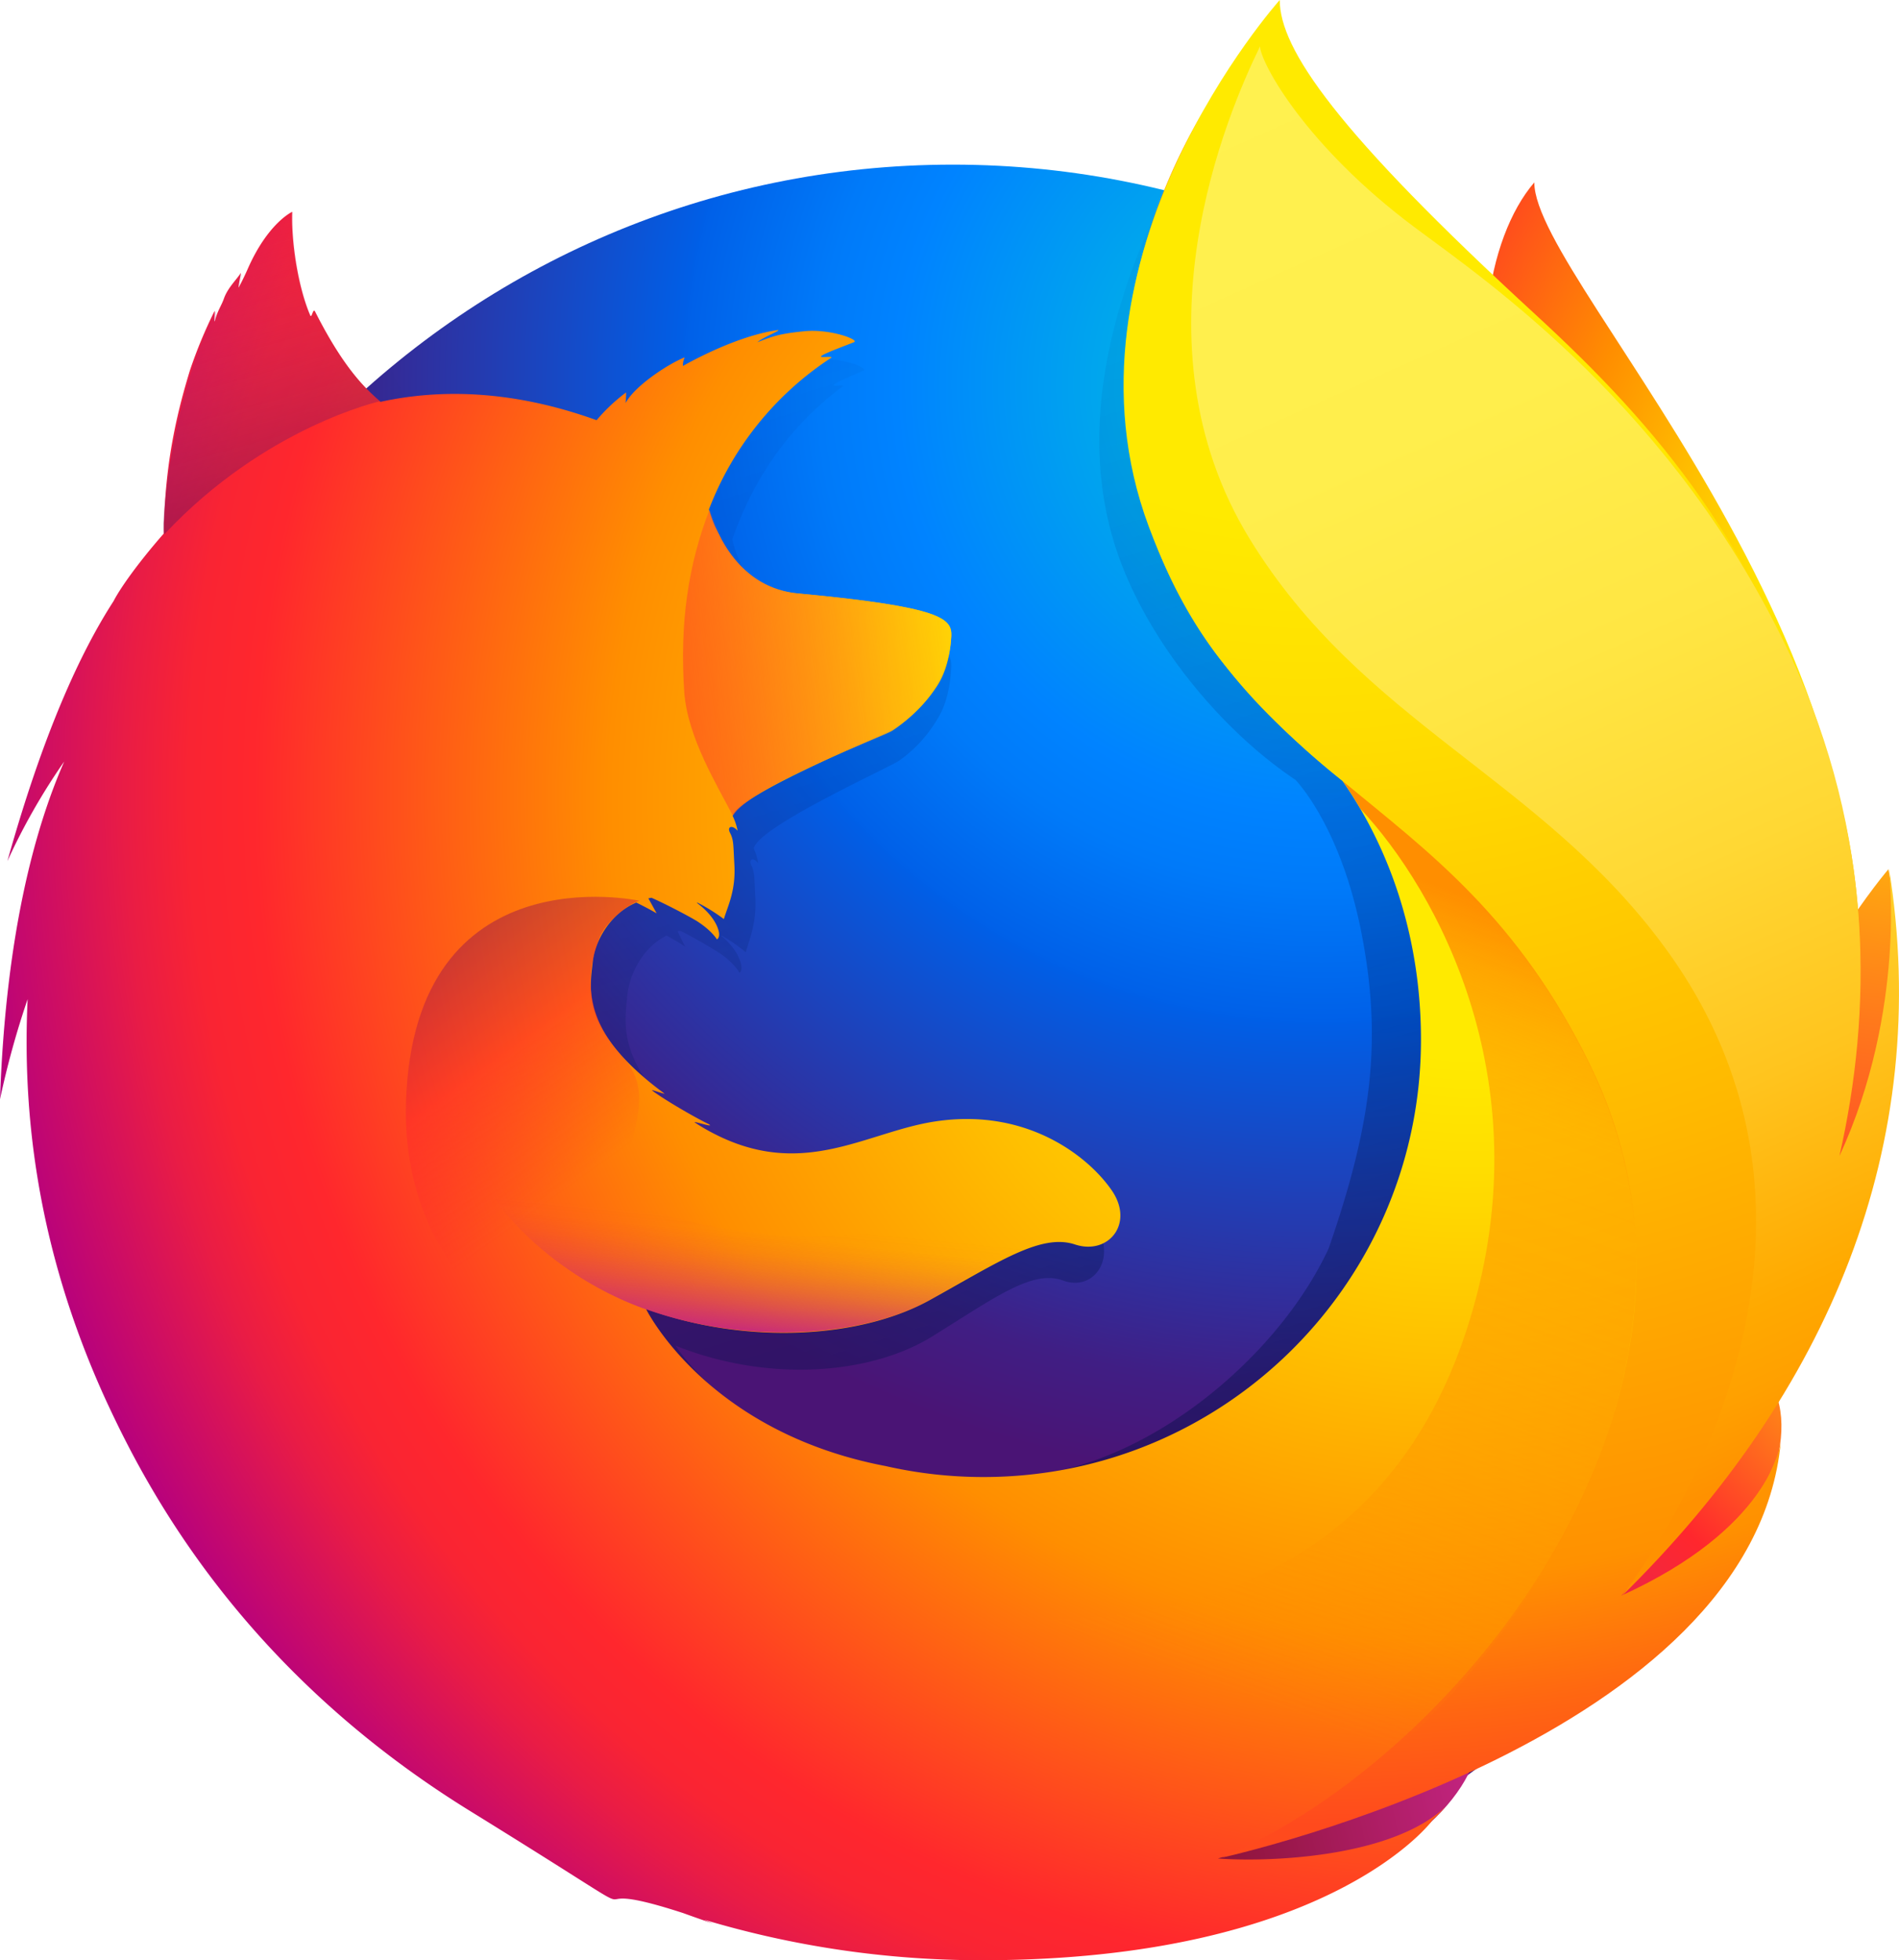<svg viewBox="0 0 953.37 984" xmlns="http://www.w3.org/2000/svg" xmlns:xlink="http://www.w3.org/1999/xlink"><radialGradient id="a" cx="-14586.11" cy="9330.25" fx="-14614.868" gradientTransform="matrix(.76 .03 .05 -1.12 11556.29 11192.01)" gradientUnits="userSpaceOnUse" r="450.88"><stop offset=".04" stop-color="#ffea00"/><stop offset=".12" stop-color="#ffde00"/><stop offset=".25" stop-color="#ffbf00"/><stop offset=".43" stop-color="#ff8e00"/><stop offset=".77" stop-color="#ff272d"/><stop offset=".87" stop-color="#e0255a"/><stop offset=".95" stop-color="#cc2477"/><stop offset="1" stop-color="#c42482"/></radialGradient><radialGradient id="b" cx="663.12" cy="826.87" gradientTransform="matrix(1 0 0 -1 0 1020)" gradientUnits="userSpaceOnUse" r="969.26"><stop offset="0" stop-color="#00ccda"/><stop offset=".22" stop-color="#0083ff"/><stop offset=".26" stop-color="#007af9"/><stop offset=".33" stop-color="#0060e8"/><stop offset=".33" stop-color="#005fe7"/><stop offset=".44" stop-color="#2639ad"/><stop offset=".52" stop-color="#401e84"/><stop offset=".57" stop-color="#4a1475"/></radialGradient><linearGradient id="c" gradientTransform="matrix(1 0 0 -1 0 1020)" gradientUnits="userSpaceOnUse" x1="540.65" x2="349.21" y1="290.81" y2="917.03"><stop offset="0" stop-color="#000f43" stop-opacity=".4"/><stop offset=".48" stop-color="#001962" stop-opacity=".17"/><stop offset="1" stop-color="#002079" stop-opacity="0"/></linearGradient><radialGradient id="d" cx="-8266.73" cy="7499.88" gradientTransform="matrix(1.22 .12 .12 -1.22 10147.38 10794.61)" gradientUnits="userSpaceOnUse" r="266.89"><stop offset="0" stop-color="#ffea00"/><stop offset=".5" stop-color="#ff272d"/><stop offset="1" stop-color="#c42482"/></radialGradient><radialGradient id="e" cx="-8290.88" cy="7755.79" gradientTransform="matrix(1.22 .12 .12 -1.22 10147.38 10794.61)" gradientUnits="userSpaceOnUse" r="445.68"><stop offset="0" stop-color="#ffe900"/><stop offset=".16" stop-color="#ffaf0e"/><stop offset=".32" stop-color="#ff7a1b"/><stop offset=".47" stop-color="#ff4e26"/><stop offset=".62" stop-color="#ff2c2e"/><stop offset=".76" stop-color="#ff1434"/><stop offset=".89" stop-color="#ff0538"/><stop offset="1" stop-color="#ff0039"/></radialGradient><radialGradient id="f" cx="-8227.84" cy="7342.65" gradientTransform="matrix(1.22 .12 .12 -1.22 10147.38 10794.61)" gradientUnits="userSpaceOnUse" r="408.96"><stop offset="0" stop-color="#ff272d"/><stop offset=".5" stop-color="#c42482"/><stop offset=".99" stop-color="#620700"/></radialGradient><radialGradient id="g" cx="715.19" cy="625.96" fx="743.166" fy="612.13" gradientTransform="matrix(1 0 0 -1 0 1020)" gradientUnits="userSpaceOnUse" r="782.18"><stop offset=".16" stop-color="#ffea00"/><stop offset=".23" stop-color="#ffde00"/><stop offset=".36" stop-color="#ffbf00"/><stop offset=".54" stop-color="#ff8e00"/><stop offset=".76" stop-color="#ff272d"/><stop offset=".8" stop-color="#f92433"/><stop offset=".84" stop-color="#e91c45"/><stop offset=".89" stop-color="#cf0e62"/><stop offset=".94" stop-color="#b5007f"/></radialGradient><radialGradient id="h" cx="656.34" cy="1018.71" gradientTransform="matrix(1 0 0 -1 0 1020)" gradientUnits="userSpaceOnUse" r="923.61"><stop offset=".28" stop-color="#ffea00"/><stop offset=".4" stop-color="#fd0"/><stop offset=".63" stop-color="#ffba00"/><stop offset=".86" stop-color="#ff9100"/><stop offset=".93" stop-color="#ff6711"/><stop offset=".99" stop-color="#ff4a1d"/></radialGradient><linearGradient id="i" gradientTransform="matrix(1.22 .12 .12 -1.22 10147.38 10794.61)" gradientUnits="userSpaceOnUse" x1="-8949.39" x2="-8665.03" y1="7656.93" y2="7729.41"><stop offset="0" stop-color="#c42482" stop-opacity=".5"/><stop offset=".47" stop-color="#ff272d" stop-opacity=".5"/><stop offset=".49" stop-color="#ff2c2c" stop-opacity=".51"/><stop offset=".68" stop-color="#ff7a1a" stop-opacity=".72"/><stop offset=".83" stop-color="#ffb20d" stop-opacity=".87"/><stop offset=".94" stop-color="#ffd605" stop-opacity=".96"/><stop offset="1" stop-color="#ffe302"/></linearGradient><linearGradient id="j" gradientTransform="matrix(1 .1 .1 -1 -263.44 2312.31)" gradientUnits="userSpaceOnUse" x1="199.86" x2="145.29" y1="2082.86" y2="2222.71"><stop offset="0" stop-color="#891551" stop-opacity=".6"/><stop offset="1" stop-color="#c42482" stop-opacity="0"/></linearGradient><linearGradient id="k" gradientTransform="matrix(1 .1 .1 -1 215.69 751.9)" gradientUnits="userSpaceOnUse" x1="-23.57" x2="70.54" y1="281.95" y2="175.07"><stop offset=".01" stop-color="#891551" stop-opacity=".5"/><stop offset=".48" stop-color="#ff272d" stop-opacity=".5"/><stop offset="1" stop-color="#ff272d" stop-opacity="0"/></linearGradient><linearGradient id="l" gradientTransform="matrix(1 .1 .1 -1 215.69 751.9)" gradientUnits="userSpaceOnUse" x1="154.45" x2="154.52" y1="96.2" y2="170.98"><stop offset="0" stop-color="#c42482"/><stop offset=".08" stop-color="#c42482" stop-opacity=".81"/><stop offset=".21" stop-color="#c42482" stop-opacity=".56"/><stop offset=".33" stop-color="#c42482" stop-opacity=".36"/><stop offset=".45" stop-color="#c42482" stop-opacity=".2"/><stop offset=".56" stop-color="#c42482" stop-opacity=".09"/><stop offset=".67" stop-color="#c42482" stop-opacity=".02"/><stop offset=".77" stop-color="#c42482" stop-opacity="0"/></linearGradient><linearGradient id="m" gradientTransform="matrix(1 0 0 -1 0 1020)" gradientUnits="userSpaceOnUse" x1="620.53" x2="926.19" y1="983.88" y2="300.38"><stop offset="0" stop-color="#fff14f"/><stop offset=".27" stop-color="#ffee4c"/><stop offset=".45" stop-color="#ffe643"/><stop offset=".61" stop-color="#ffd834"/><stop offset=".76" stop-color="#ffc41e"/><stop offset=".89" stop-color="#ffab02"/><stop offset=".9" stop-color="#ffa900"/><stop offset=".95" stop-color="#ffa000"/><stop offset="1" stop-color="#ff9100"/></linearGradient><linearGradient id="n" gradientTransform="matrix(1 0 0 -1 0 1020)" gradientUnits="userSpaceOnUse" x1="680.89" x2="536.1" y1="590.79" y2="202.04"><stop offset="0" stop-color="#ff8e00"/><stop offset=".04" stop-color="#ff8e00" stop-opacity=".86"/><stop offset=".08" stop-color="#ff8e00" stop-opacity=".73"/><stop offset=".13" stop-color="#ff8e00" stop-opacity=".63"/><stop offset=".18" stop-color="#ff8e00" stop-opacity=".56"/><stop offset=".23" stop-color="#ff8e00" stop-opacity=".51"/><stop offset=".28" stop-color="#ff8e00" stop-opacity=".5"/><stop offset=".39" stop-color="#ff8e00" stop-opacity=".48"/><stop offset=".52" stop-color="#ff8e00" stop-opacity=".42"/><stop offset=".68" stop-color="#ff8e00" stop-opacity=".31"/><stop offset=".84" stop-color="#ff8e00" stop-opacity=".17"/><stop offset="1" stop-color="#ff8e00" stop-opacity="0"/></linearGradient><path d="m770.28 91.56c-23.94 27.88-35.1 90.64-10.81 154.25s61.5 49.8 84.7 114.68c30.62 85.6 16.37 200.59 16.37 200.59s36.81 106.61 62.46-6.64c56.79-212.7-152.72-410.5-152.72-462.88z" fill="url(#a)"/><path d="m478.07 974.64c245.24 0 443.9-199.74 443.9-446s-198.66-446-443.66-446-443.66 199.68-443.66 445.97c-.48 246.53 198.42 446.03 443.42 446.03z" fill="url(#b)"/><path d="m810.67 803.64a246.8 246.8 0 0 1 -30.12 18.18 703.24 703.24 0 0 0 38.3-63c9.46-10.43 18.15-20.61 25.15-31.62 3.44-5.4 7.31-12.07 11.42-19.81 24.92-44.9 52.4-117.57 53.17-192.2v-.19c0-1.84 0-3.68 0-5.52a257.94 257.94 0 0 0 -5.71-55.75c.2 1.43.37 2.86.55 4.29-.22-1.1-.4-2.21-.64-3.31.37 2 .66 4 1 6 5.1 43.22 1.47 85.37-16.68 116.45-.28.46-.58.88-.87 1.33 9.41-47.24 12.56-99.39 2.09-151.6 0 0-4.19-25.39-35.37-102.45-18-44.35-49.84-80.71-78-107.2-24.69-30.55-47.12-51-59.48-64.06-25.79-27.18-36.61-47.58-41.06-60.88-3.85-1.93-53.13-49.81-57-51.63-21.51 33.35-89.16 137.67-57 235.15 14.59 44.17 51.47 90 90.07 115.73 1.7 1.94 23 25 33.09 77.16 10.44 53.84 5 95.85-16.55 158-25.29 54.51-90.07 108.39-150.72 113.9-129.68 11.78-177.15-65.11-177.15-65.11 46.33 18.53 97.57 14.65 128.72-4.55 31.4-19.43 50.4-33.83 65.81-28.15 15.17 5.63 27.31-10.8 16.41-27.8a78.49 78.49 0 0 0 -79.4-34.57c-31.43 5.11-60.22 30-101.41 5.89a84.81 84.81 0 0 1 -7.73-5.06c-2.71-1.78 8.83 2.72 6.14.69-8-4.35-22.2-13.84-25.88-17.22-.62-.56 6.21 2.18 5.6 1.62-38.51-31.71-33.7-53.14-32.49-66.57 1-10.75 8-24.52 19.75-30.11 5.7 3.11 9.24 5.48 9.24 5.48s-2.43-5-3.74-7.58c.46-.2.9-.15 1.36-.34 4.66 2.25 15 8.1 20.41 11.67 7.07 5 9.32 9.43 9.32 9.43s1.86-1 .49-5.37c-.5-1.79-2.65-7.46-9.65-13.18h.43a81.07 81.07 0 0 1 11.87 8.24c2-7.18 5.53-14.68 4.75-28.09-.48-9.43-.26-11.87-1.92-15.51-1.49-3.13.83-4.35 3.42-1.1a33.38 33.38 0 0 0 -2.21-7.4v-.25c3.22-11.23 68.25-40.46 73-43.87a67.43 67.43 0 0 0 19.13-20.8c3.62-5.77 6.34-13.85 7-26.12.36-8.84-3.76-14.73-69.51-21.61-18-1.78-28.53-14.8-34.52-26.83-1.1-2.59-2.21-4.93-3.33-7.28a57.64 57.64 0 0 1 -2.55-8.43c10.74-30.87 28.81-57 55.36-76.7 1.45-1.32-5.78.34-4.33-1 1.68-1.54 12.7-6 14.78-7 2.55-1.2-10.88-6.9-22.73-5.51-12.07 1.36-14.63 2.8-21.07 5.53 2.67-2.66 11.17-6.15 9.18-6.12-13 2-29.18 9.55-43 18.12a10.83 10.83 0 0 1 .83-4.35c-6.44 2.73-22.26 13.79-26.86 23.14a42.27 42.27 0 0 0 .26-5.4 85 85 0 0 0 -13.19 13.82l-.24.22c-37.36-15.05-70.23-16-98.05-9.28-6.09-6.11-9.06-1.64-22.91-32.06-.94-1.84.72 1.8 0 0-2.28-5.9 1.39 7.87 0 0-23.29 18.37-53.92 39.19-68.63 53.89-.18.58 17.16-4.9 0 0-6 1.71-5.6 5.28-6.51 37.5-.22 2.44 0 5.17-.22 7.37-11.75 15-19.75 27.65-22.78 34.21-15.19 26.18-31.92 67-48.14 131.56a334.78 334.78 0 0 1 25.78-50.31c-13.49 34.27-26.53 88.08-29.13 170.95a482.08 482.08 0 0 1 12.53-50.66 472.91 472.91 0 0 0 34.74 201.06c9.33 22.82 24.76 57.46 51 95.4 82.56 86.89 198.97 140.89 327.88 140.89 134.57 0 255.41-58.88 338.45-152.37z" fill="url(#c)"/><path d="m711.1 866.71c162.87-18.86 235-186.7 142.38-190-83.63-2.71-219.48 198.9-142.38 190z" fill="url(#d)"/><path d="m865.21 642.42c112-65.21 82.84-206.08 82.84-206.08s-43.25 50.24-72.63 130.32c-29.02 79.34-77.58 115.15-10.21 75.76z" fill="url(#e)"/><path d="m509.47 950.06c156.23 49.85 290.53-73.22 207.74-114.32-75.21-37.06-281.89 90.75-207.74 114.32z" fill="url(#f)"/><path d="m876.85 702.23c3.8-5.36 8.94-22.53 13.48-30.21 27.58-44.52 27.78-80 27.78-80.83 16.65-83.19 15.14-117.19 4.89-180.05-8.26-50.6-44.33-123.09-75.57-158-32.2-36-9.52-24.24-40.7-50.51-27.32-30.3-53.82-60.29-68.25-72.36-104.27-87.18-101.91-105.69-99.9-108.85-.34.37-.84.92-1.47 1.64-1.24-4.92-2.11-9.06-2.11-9.06s-57 57-69 152c-7.83 62 15.38 126.68 49 168a381.62 381.62 0 0 0 59 58c25.4 36.48 39.38 81.49 39.38 129.91 0 121.25-98.34 219.53-219.65 219.53a220.74 220.74 0 0 1 -49.14-5.51c-57.23-10.91-90.28-39.79-106.77-59.39-9.45-11.23-13.46-19.42-13.46-19.42 51.28 18.37 108 14.53 142.47-4.52 34.74-19.26 55.77-33.54 72.83-27.91 16.82 5.6 30.21-10.67 18.2-27.54-11.77-16.84-42.4-41-87.88-34.28-34.78 5.06-66.65 29.76-112.24 5.84a97.54 97.54 0 0 1 -8.55-5c-3-1.77 9.77 2.69 6.79.68-8.87-4.32-24.58-13.73-28.65-17.07-.67-.56 6.89 2.16 6.2 1.6-42.62-31.45-37.3-52.69-35.95-66 1.07-10.66 8.81-24.32 21.85-29.86 6.3 3.08 10.23 5.43 10.23 5.43s-2.69-4.92-4.14-7.51c.51-.19 1-.14 1.5-.34 5.16 2.23 16.58 8 22.59 11.57 7.82 4.95 10.32 9.36 10.32 9.36s2.06-1 .53-5.33c-.55-1.77-2.92-7.39-10.68-13.07h.49a90.83 90.83 0 0 1 13.13 8.18c2.19-7.12 6.12-14.56 5.25-27.86-.52-9.35-.28-11.78-2.12-15.39-1.65-3.1.92-4.31 3.78-1.09a29.73 29.73 0 0 0 -2.44-7.34v-.24c3.57-11.14 75.54-40.13 80.78-43.51a70.47 70.47 0 0 0 21.17-20.63c4-5.72 7-13.74 7.75-25.9.24-5.48-1.44-9.82-20.5-14-11.44-2.49-29.14-4.92-56.43-7.48-19.9-1.75-31.58-14.67-38.22-26.6-1.21-2.57-2.44-4.9-3.68-7.22a53.41 53.41 0 0 1 -2.83-8.36 158.53 158.53 0 0 1 61.28-76.06c1.6-1.31-6.4.33-4.8-1 1.87-1.52 14.06-5.92 16.37-6.91 2.81-1.19-12-6.84-25.16-5.47-13.36 1.35-16.19 2.78-23.32 5.49 3-2.64 12.36-6.1 10.16-6.08-14.4 2-32.3 9.48-47.6 18a9.72 9.72 0 0 1 .92-4.31c-7.13 2.71-24.63 13.68-29.73 22.95a38.21 38.21 0 0 0 .29-5.35 88.52 88.52 0 0 0 -14.6 13.7l-.26.22c-41.33-14.91-77.72-15.91-108.46-9.19-6.73-6.07-17.56-15.23-32.89-45.4-1-1.82-1.6 3.75-2.4 2-5.95-13.82-9.55-36.45-9-52 0 0-12.32 5.61-22.51 29.06-1.9 4.22-3.11 6.54-4.32 8.87-.56.67 1.26-7.7 1-7.25-1.77 3-6.36 7.19-8.37 12.62-1.39 4-3.33 6.27-4.56 11.29l-.3.46c-.1-1.48.37-6.08 0-5.14a235.81 235.81 0 0 0 -12.32 29.77c-5.49 18-11.88 42.59-12.89 74.55-.24 2.42 0 5.13-.25 7.31-13 14.85-21.85 27.42-25.2 33.93-16.81 26-35.33 66.45-53.28 130.47a319.19 319.19 0 0 1 28.53-50c-14.92 33.99-29.36 87.36-32.24 169.54a439 439 0 0 1 13.87-50.24c-2.58 54.8 3.81 122.74 38.45 199.44 20.57 45 67.92 136.6 183.62 208.05s39.36 29.3 107 51.26c5 1.81 10.06 3.6 15.23 5.33-1.62-.65-3.19-1.34-4.71-2a485.12 485.12 0 0 0 138.81 20.36c175.18.15 226.84-70.2 226.84-70.2l-.51.38q3.71-3.49 7.14-7.26c-27.64 26.1-90.71 27.83-114.3 26 40.23-11.81 66.69-21.81 118.18-41.52q9-3.35 18.48-7.64c.68-.3 1.37-.62 2-.94 1.25-.58 2.49-1.13 3.75-1.74a349.26 349.26 0 0 0 70.26-44c51.7-41.3 63-81.55 68.83-108.1-.82 2.55-3.37 8.48-5.17 12.32-13.31 28.48-42.84 46-74.91 61a689.15 689.15 0 0 0 42.39-62.44c10.47-10.38 13.73-26.62 21.55-37.54z" fill="url(#g)"/><path d="m813.92 801c21.08-23.24 40-49.82 54.35-80 36.9-77.58 94-206.58 49-341.3-35.5-106.48-84.27-164.7-146.16-221.58-100.55-92.36-128.63-133.6-128.63-158.12 0 0-116.09 129.41-65.74 264.38s153.46 130 221.68 270.88c80.27 165.74-64.95 346.61-185 397.23 7.36-1.63 267-60.38 280.62-208.88-.31 2.73-6.16 43.8-80.07 77.37z" fill="url(#h)"/><path d="m477.59 319.37c.39-8.77-4.15-14.66-76.68-21.46-29.84-2.76-41.27-30.33-44.75-41.94-10.61 27.56-15 56.49-12.63 91.48 1.61 22.92 17 47.52 24.37 62 0 0 1.63-2.13 2.39-2.91 13.86-14.43 71.93-36.42 77.39-39.54 6-3.8 28.9-20.53 29.91-47.59z" fill="url(#i)"/><path d="m158.31 156.47c-1-1.82-1.6 3.76-2.4 2-5.95-13.81-9.57-36.2-8.72-52 0 0-12.31 5.61-22.51 29.06-1.89 4.21-3.11 6.54-4.32 8.87-.56.67 1.27-7.7 1-7.25-1.77 3-6.35 7.19-8.34 12.38-1.65 4.24-3.35 6.51-4.61 11.77-.39 1.43.39-6.32.05-5.38-23.74 45.76-28.27 115.08-25.77 112.08 50.48-53.86 108.31-66.64 108.31-66.64-6.15-4.53-19.52-17.62-32.7-44.89z" fill="url(#j)"/><path d="m349.84 720.1c-69.72-29.77-149-71.76-146-167.14 4.08-125.62 117.16-100.79 117.16-100.79-4.27 1-15.68 9.16-19.72 17.82-4.27 10.83-12.07 35.28 11.55 60.9 37.09 40.19-76.2 95.36 98.66 199.57 4.41 2.4-41-1.43-61.63-10.36z" fill="url(#k)"/><path d="m325.07 657.5c49.45 17.21 107 14.19 141.53-4.86 23.08-12.85 52.7-33.43 70.92-28.35-15.78-6.24-27.73-9.15-42.1-9.86-2.45 0-5.38 0-8.05-.32a136.2 136.2 0 0 0 -15.76.86c-8.9.82-18.76 6.43-27.73 5.53-.49 0 8.7-3.77 7.95-3.6-4.75 1-9.91 1.2-15.37 1.88-3.47.38-6.45.82-9.89 1-103 8.73-190-55.81-190-55.81-7.4 25 33.17 74.3 88.52 93.57z" fill="url(#l)"/><path d="m813.74 801.65c104.16-102.27 156.86-226.59 134.58-366 0 0 8.9 71.5-24.85 144.63 16.22-71.4 18.1-160.12-25-252-57.5-122.63-152-187.16-188.15-214.08-54.66-40.8-77.32-82.33-77.75-90.9-16.34 33.48-65.76 148.2-5.31 247 56.64 92.56 145.87 120 208.33 205 115.08 156.37-21.85 326.35-21.85 326.35z" fill="url(#m)"/><path d="m798.81 535.55c-36.4-75.2-81.81-108-124.81-143.55 5 7 6.23 9.47 9 14 37.83 40.32 93.61 138.66 53.11 262.11-76.23 232.37-381.11 122.95-413.11 92.21 12.93 134.49 238 198.84 384.6 111.68 83.4-79 150.87-213.16 91.21-336.4z" fill="url(#n)"/></svg>